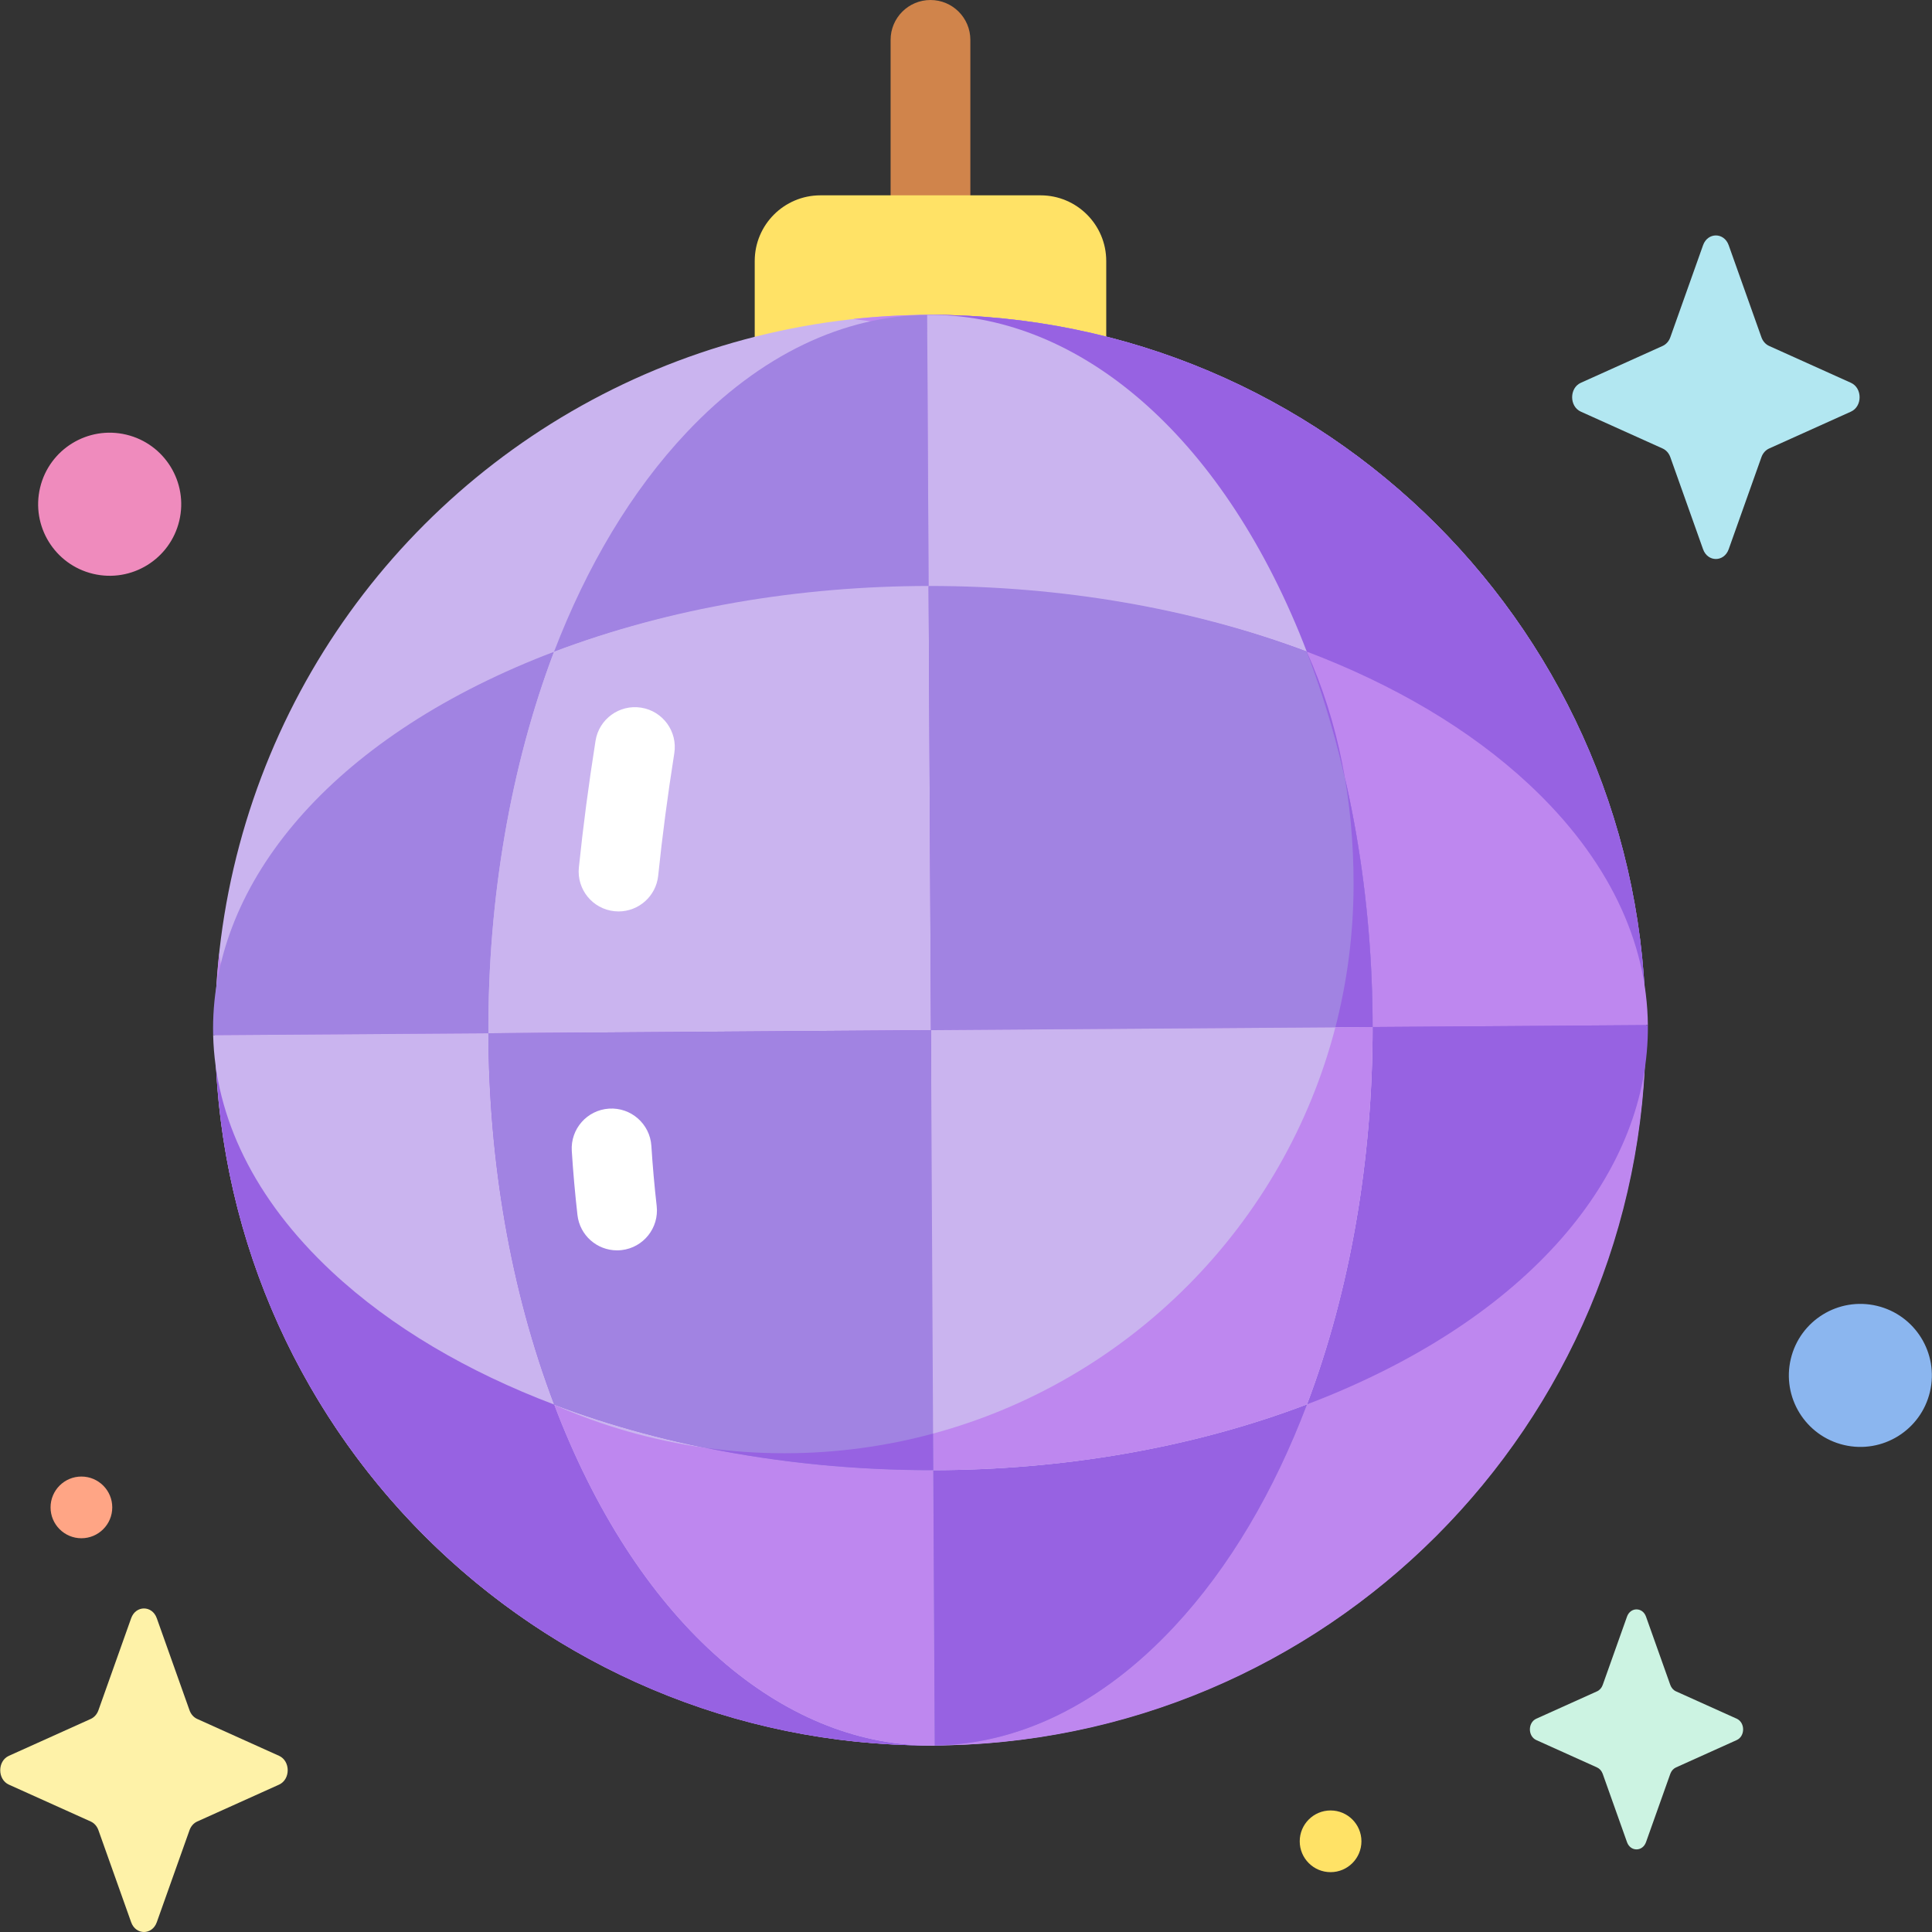 
<svg id="Capa_1" enable-background="new 0 0 484.565 484.565" height="512" viewBox="0 0 484.565 484.565" width="512" xmlns="http://www.w3.org/2000/svg"><rect x="0" y="0" width="484.565" height="484.565" fill="#333333" stroke="none"/><g><g><path d="m233.374 87.934c-5.523 0-10-4.477-10-10v-67.934c0-5.523 4.477-10 10-10s10 4.477 10 10v67.934c0 5.522-4.477 10-10 10z" fill="#d0844b"/></g><path d="m260.977 48.991h-55.206c-9.101 0-16.479 7.378-16.479 16.479v25.543c0 9.101 7.378 16.479 16.479 16.479h55.206c9.101 0 16.479-7.378 16.479-16.479v-25.542c0-9.102-7.378-16.48-16.479-16.48z" fill="#ffe266"/><ellipse cx="233.374" cy="258.377" fill="#cab4ef" rx="179.415" ry="179.415" transform="matrix(.707 -.707 .707 .707 -114.347 240.697)"/><path d="m233.374 78.962c-6.546 0-13.007.36-19.371 1.044 70.697 8.531 125.486 68.724 125.486 141.721 0 78.847-63.918 142.765-142.765 142.765-72.998 0-133.191-54.789-141.721-125.486-.683 6.364-1.044 12.825-1.044 19.371 0 99.089 80.327 179.415 179.415 179.415s179.415-80.327 179.415-179.415-80.327-179.415-179.415-179.415z" fill="#be87ef"/><path d="m412.789 258.348c-.016-99.075-80.336-179.386-179.415-179.386-.283 0-.565.009-.848.011v179.375z" fill="#a183e2"/><path d="m412.789 258.348c-.016-99.075-80.336-179.386-179.415-179.386-.283 0-.565.009-.848.011v179.375z" fill="#9762e2"/><path d="m233.558 258.348h-179.599v.029c0 99.088 80.327 179.415 179.415 179.415.061 0 .122-.002.184-.002z" fill="#9762e2"/><path d="m232.542 78.966c-20.744.218-41.686 9.748-60.284 29.442-13.931 14.752-25.101 33.683-33.307 55.07 29.24-10.991 61.76-16.276 93.955-16.311z" fill="#a183e2"/><path d="m138.95 163.478c-1.589.605-3.172 1.221-4.742 1.86-53.189 21.655-81.642 57.728-80.747 94.298l69.03-.486c-.129-33.582 5.529-66.835 16.459-95.672z" fill="#a183e2"/><path d="m232.906 146.967c-32.195.035-64.715 5.385-93.955 16.511-10.93 28.837-16.589 62.09-16.458 95.671l111.001-.782z" fill="#cab4ef"/><path d="m139.008 352.284c.604 1.588 1.215 3.172 1.853 4.74 21.513 52.839 57.254 81.261 93.577 80.755l-.364-69.038c-33.375.061-66.401-5.593-95.066-16.457z" fill="#cab4ef"/><path d="m234.074 368.741c-19.406.036-38.687-1.874-57.068-5.604-13.333-1.842-26.078-5.521-37.97-10.781.595 1.563 1.196 3.124 1.825 4.667 21.513 52.839 57.254 81.261 93.577 80.755z" fill="#be87ef"/><path d="m413.303 257.102c-.196-20.771-9.84-41.744-29.803-60.368-14.934-13.932-34.1-25.101-55.751-33.305 11.149 29.302 16.505 61.896 16.517 94.159z" fill="#be87ef"/><path d="m325.894 158.743c-21.469-52.092-57.108-80.158-93.353-79.777l.364 68.201c33.3-.035 66.242 5.555 94.843 16.262-.604-1.569-1.215-3.136-1.854-4.686z" fill="#cab4ef"/><path d="m234.438 437.778c20.67-.288 41.529-9.938 60.06-29.802 13.932-14.934 25.104-34.101 33.31-55.753-29.173 11.1-61.609 16.459-93.734 16.517z" fill="#a183e2"/><path d="m234.438 437.778c20.67-.288 41.529-9.938 60.06-29.802 13.932-14.934 25.104-34.101 33.31-55.753-29.173 11.1-61.609 16.459-93.734 16.517z" fill="#9762e2"/><path d="m327.748 163.429c-28.601-10.838-61.543-16.497-94.843-16.461l.19 36.09.397 75.31 110.772-.78c-.011-32.263-5.367-64.857-16.516-94.159z" fill="#a183e2"/><path d="m327.748 163.429c8.058 17.878 11.741 37.415 11.741 58.298 0 12.409-1.586 24.448-4.561 35.927l9.338-.066c-.013-32.263-5.369-64.857-16.518-94.159-.267-.101.268.1 0 0z" fill="#9762e2"/><path d="m344.265 257.588c.012 33.229-5.64 66.094-16.457 94.635 1.587-.604 3.171-1.214 4.739-1.853 52.69-21.452 81.097-57.053 80.756-93.269z" fill="#9762e2"/><path d="m344.265 257.588-110.772.78.582 110.373c32.124-.059 64.561-5.417 93.734-16.517 10.816-28.542 16.468-61.408 16.456-94.636z" fill="#cab4ef"/><path d="m234.026 359.558.048 9.183c32.124-.059 64.561-5.417 93.734-16.517 10.817-28.541 16.469-61.407 16.457-94.635l-9.338.066c-12.835 49.515-51.58 88.587-100.901 101.903z" fill="#be87ef"/><path d="m53.462 259.636c.5 20.434 10.161 41.023 29.794 59.339 14.934 13.932 34.1 25.103 55.752 33.309-11.032-28.991-16.392-61.206-16.516-93.134z" fill="#cab4ef"/><path d="m122.492 259.149c.124 31.929 5.485 64.143 16.516 93.134 28.664 10.864 61.691 16.518 95.066 16.457l-.582-110.373z" fill="#a183e2"/><path d="m234.026 359.558c-11.892 3.211-24.395 4.934-37.302 4.934-6.691 0-13.272-.465-19.718-1.355 18.381 3.73 37.662 5.64 57.068 5.604z" fill="#9762e2"/><g><path d="m154.755 313.604c-5.019 0-9.345-3.768-9.924-8.874-.604-5.326-1.083-10.729-1.422-16.06-.35-5.512 3.833-10.264 9.346-10.614 5.501-.352 10.264 3.833 10.614 9.346.318 5.002.767 10.074 1.334 15.074.623 5.488-3.321 10.441-8.809 11.064-.383.042-.763.064-1.139.064z" fill="#fff"/></g><g><path d="m155.146 228.596c-.343 0-.688-.018-1.037-.054-5.494-.566-9.488-5.479-8.922-10.972 1.048-10.17 2.454-20.858 4.178-31.766.862-5.455 5.984-9.174 11.439-8.316 5.455.862 9.178 5.984 8.316 11.439-1.669 10.553-3.027 20.879-4.038 30.692-.531 5.147-4.874 8.977-9.936 8.977z" fill="#fff"/></g><path d="m39.322 405.863 8.214 23.098c.352.989 1.048 1.773 1.927 2.168l20.521 9.246c2.899 1.306 2.899 5.926 0 7.232l-20.521 9.246c-.879.396-1.575 1.179-1.927 2.168l-8.214 23.098c-1.16 3.263-5.265 3.263-6.425 0l-8.214-23.098c-.352-.989-1.048-1.773-1.927-2.168l-20.521-9.246c-2.899-1.306-2.899-5.926 0-7.232l20.521-9.246c.879-.396 1.575-1.18 1.927-2.168l8.214-23.098c1.16-3.263 5.264-3.263 6.425 0z" fill="#fef2a8"/><path d="m433.571 61.498 8.214 23.098c.352.989 1.048 1.773 1.927 2.169l20.521 9.246c2.899 1.306 2.899 5.926 0 7.232l-20.521 9.246c-.879.396-1.575 1.18-1.927 2.168l-8.214 23.098c-1.161 3.263-5.265 3.263-6.425 0l-8.214-23.098c-.352-.989-1.048-1.773-1.927-2.168l-20.521-9.246c-2.899-1.306-2.899-5.925 0-7.232l20.521-9.246c.879-.396 1.575-1.18 1.927-2.169l8.214-23.098c1.161-3.263 5.265-3.263 6.425 0z" fill="#b2e7f1"/><path d="m412.836 405.466 6.093 17.133c.261.734.777 1.315 1.429 1.609l15.222 6.858c2.151.969 2.151 4.395 0 5.364l-15.222 6.858c-.652.294-1.168.875-1.429 1.609l-6.093 17.133c-.861 2.421-3.905 2.421-4.766 0l-6.093-17.133c-.261-.734-.777-1.315-1.429-1.609l-15.222-6.858c-2.151-.969-2.151-4.395 0-5.364l15.222-6.858c.652-.294 1.168-.875 1.429-1.609l6.093-17.133c.861-2.42 3.905-2.42 4.766 0z" fill="#ccf3e2"/><ellipse cx="466.569" cy="344.766" fill="#8bb6ef" rx="17.937" ry="17.937" transform="matrix(.23 -.973 .973 .23 23.83 719.642)"/><ellipse cx="27.475" cy="126.413" fill="#ef8bbd" rx="17.937" ry="17.937" transform="matrix(.232 -.973 .973 .232 -101.865 123.873)"/><circle cx="20.418" cy="378.07" fill="#ffa585" r="7.737"/><circle cx="333.722" cy="461.818" fill="#ffe266" r="7.737"/></g></svg>